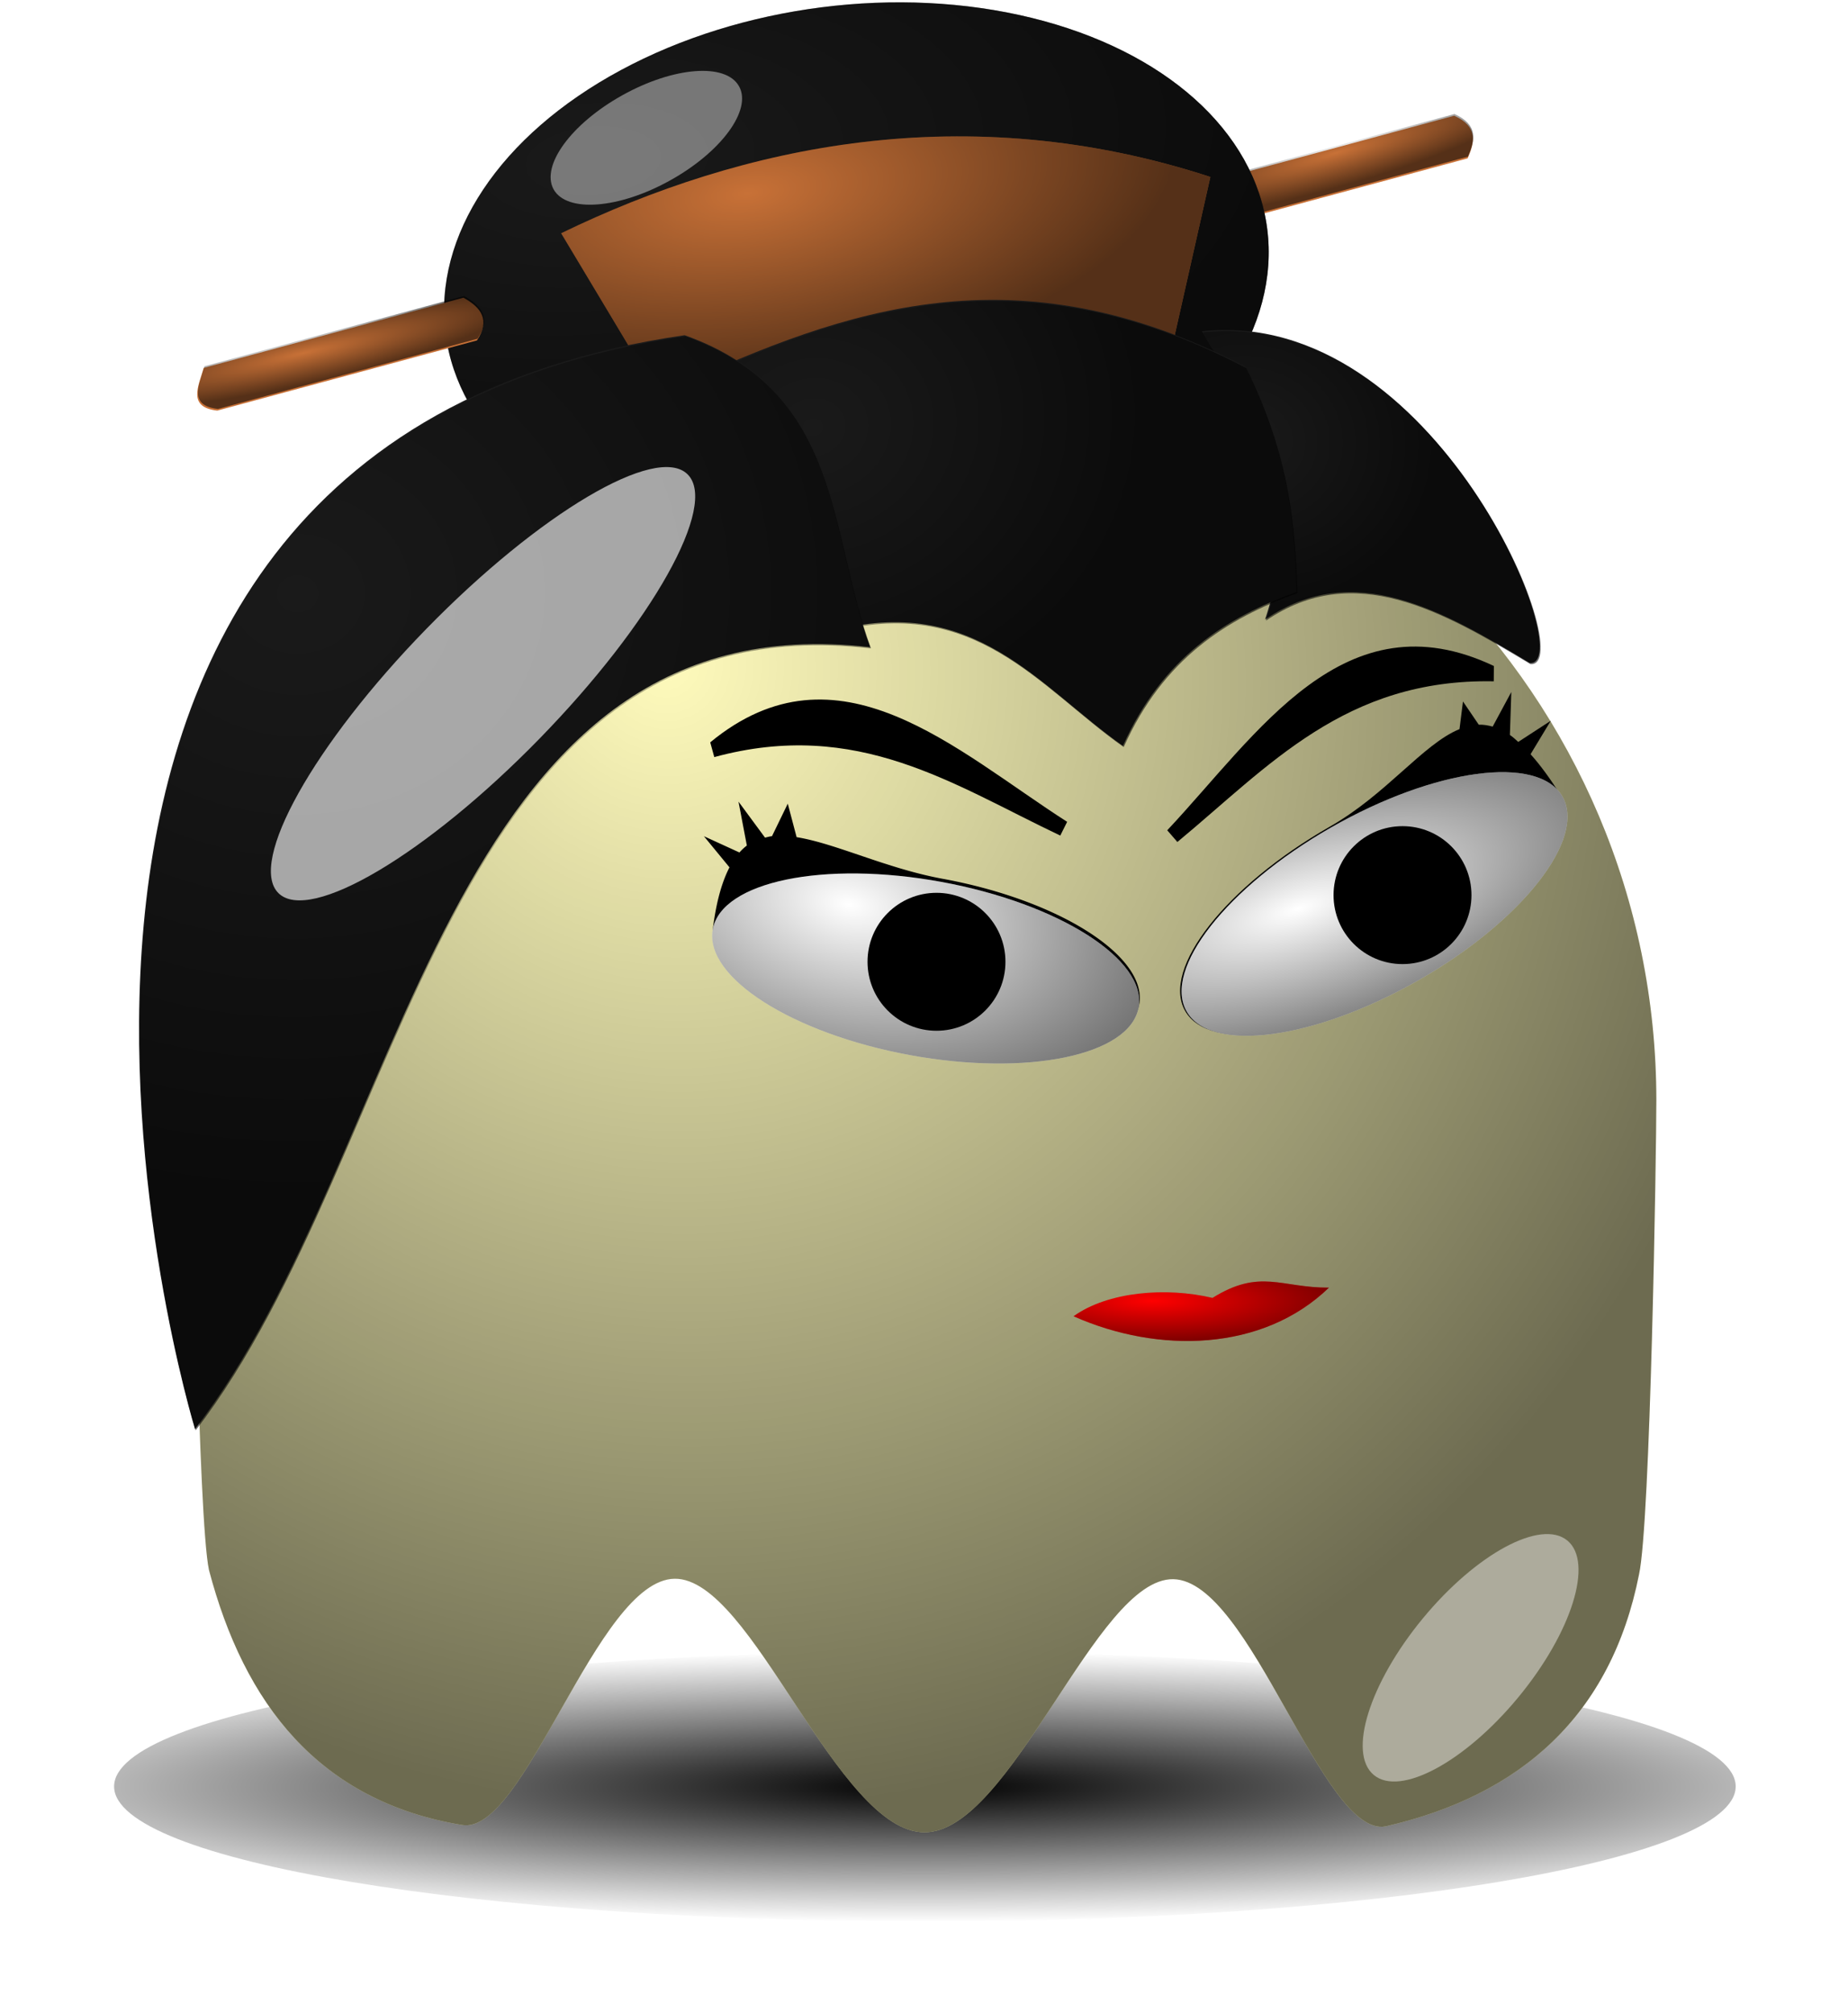 <svg version="1.0" width="117.026" height="127.478" xmlns:xlink="http://www.w3.org/1999/xlink" xmlns="http://www.w3.org/2000/svg"><defs><radialGradient id="prefix__d" gradientUnits="userSpaceOnUse" cy="506.35" cx="210.89" gradientTransform="matrix(1.403 0 0 .206 -89.845 403.11)" r="68"><stop offset="0"/><stop offset="1" stop-opacity="0"/></radialGradient><radialGradient id="prefix__f" xlink:href="#prefix__a" gradientUnits="userSpaceOnUse" cy="497.96" cx="216.99" gradientTransform="matrix(.716 1.413 -1.354 .686 735.84 -155.77)" r="65"/><radialGradient id="prefix__h" xlink:href="#prefix__a" gradientUnits="userSpaceOnUse" cy="539.77" cx="340.41" gradientTransform="matrix(1.552 .026 -.015 .909 -179.86 44.492)" r="13.702"/><radialGradient id="prefix__i" xlink:href="#prefix__a" gradientUnits="userSpaceOnUse" cy="540.85" cx="341.41" gradientTransform="matrix(1.64 .373 -.142 .626 -141.61 79.047)" r="13.702"/><radialGradient id="prefix__l" xlink:href="#prefix__a" gradientUnits="userSpaceOnUse" cy="506.15" cx="335.16" gradientTransform="matrix(1.05 -.182 .16 .924 -97.577 103.57)" r="19.625"/><radialGradient id="prefix__m" xlink:href="#prefix__a" gradientUnits="userSpaceOnUse" cy="526.93" cx="302.85" gradientTransform="matrix(1.842 -.042 .037 1.647 -274.64 -334.34)" r="23.146"/><radialGradient id="prefix__k" xlink:href="#prefix__a" gradientUnits="userSpaceOnUse" cy="510.65" cx="363.2" gradientTransform="matrix(1.093 .164 -.146 .975 40.507 -46.386)" r="10.696"/><radialGradient id="prefix__c" xlink:href="#prefix__a" gradientUnits="userSpaceOnUse" cy="504.29" cx="296.21" gradientTransform="matrix(1.648 .076 -.038 .828 -172.44 67.764)" r="22.875"/><radialGradient id="prefix__n" xlink:href="#prefix__a" gradientUnits="userSpaceOnUse" cy="462.57" cx="229.36" gradientTransform="matrix(1.608 0 0 .361 -139.59 297.17)" r="11.338"/><radialGradient id="prefix__j" xlink:href="#prefix__a" gradientUnits="userSpaceOnUse" cy="355.79" cx="193.16" gradientTransform="matrix(1.31 -.169 .075 .58 -86.432 192.08)" r="28.833"/><radialGradient id="prefix__o" xlink:href="#prefix__a" gradientUnits="userSpaceOnUse" cy="402.34" cx="31.822" gradientTransform="matrix(1.441 .06 -0 .206 -14.003 322.67)" r="13.167"/><radialGradient id="prefix__b" xlink:href="#prefix__a" gradientUnits="userSpaceOnUse" cy="410.42" cx="124.65" gradientTransform="matrix(1.446 -.022 .016 .239 -61.984 318.91)" r="12.475"/><filter id="prefix__p" height="1.682" width="1.696" y="-.341" x="-.348"><feGaussianBlur stdDeviation="5.465"/></filter><filter id="prefix__g" height="1.738" width="2.811" y="-.369" x="-.906"><feGaussianBlur stdDeviation="4.151"/></filter><filter id="prefix__e" height="1.68" width="1.14" y="-.34" x="-.07"><feGaussianBlur stdDeviation="3.968"/></filter><filter id="prefix__q" height="1.615" width="1.43" y="-.307" x="-.215"><feGaussianBlur stdDeviation="1.523"/></filter><linearGradient id="prefix__a"><stop offset="0" stop-opacity="0"/><stop offset="1" stop-opacity=".572"/></linearGradient></defs><g transform="translate(-90.473 -248.576) scale(.713)"><path d="M232.983 365.146l23.062-6.234c2.152.97 1.815 2.356 1.198 3.785l-23.062 6.234z" fill="#c87137"/><path transform="matrix(.965 -.261 .302 .953 0 0)" d="M112.01 413.67h23.89c1.76 1.5 1.02 2.75 0 3.97h-23.89z" fill="url(#prefix__b)"/><ellipse transform="rotate(-7.249 -3252.7 2936.179) scale(1.608)" cx="310.125" cy="516.25" rx="22.875" ry="15.25" fill="#1a1a1a"/><ellipse transform="rotate(-7.249 -3252.7 2936.179) scale(1.608)" cx="310.125" cy="516.25" rx="22.875" ry="15.25" fill="url(#prefix__c)"/><path d="M176.73 369.35c16.12-7.83 36-12.08 57.66-5L231 379.4l-44.01 7.05z" fill="#c87137"/><path transform="matrix(1.059 0 0 .857 -9.118 72.48)" d="M274 507.36c0 7.73-30.46 14-68 14s-68-6.27-68-14 30.46-14 68-14 68 6.27 68 14z" fill="url(#prefix__d)" filter="url(#prefix__e)"/><path d="M274 446.36c0 4.85-.53 37.56-1.54 42.11-2.47 12.46-10.48 19.63-22.51 22.36-5.59 1.04-11.95-21.82-18.85-21.95-6.9-.13-14.34 22.48-22.1 22.48-7.8 0-15.27-22.62-22.2-22.52-6.93.11-13.31 22.94-18.91 21.86-12.68-2.1-19.32-10.78-22.44-22.64-.95-4.42-1.45-37-1.45-41.7 0-35.88 29.12-65 65-65 35.88 0 65 29.12 65 65z" fill="#fffbbc"/><path transform="translate(-31 -85)" d="M305 531.36c0 4.85-.53 37.56-1.54 42.11-2.47 12.46-10.48 19.63-22.51 22.36-5.59 1.04-11.95-21.82-18.85-21.95-6.9-.13-14.34 22.48-22.1 22.48-7.8 0-15.27-22.62-22.2-22.52-6.93.11-13.31 22.94-18.91 21.86-12.68-2.1-19.32-10.78-22.44-22.64-.95-4.42-1.45-37-1.45-41.7 0-35.88 29.12-65 65-65 35.88 0 65 29.12 65 65z" fill="url(#prefix__f)"/><path transform="rotate(39.533 265.349 500.258)" d="M262 501.86c0 7.45-2.46 13.5-5.5 13.5s-5.5-6.05-5.5-13.5 2.46-13.5 5.5-13.5 5.5 6.05 5.5 13.5z" fill="#fff" fill-opacity=".434" filter="url(#prefix__g)"/><path d="M192.48 419.825l.743 3.9a4.531 4.531 0 00-.659.617l-3.156-1.445 2.272 2.764c-.631 1.22-1.136 2.903-1.445 5.218-.56 4.264 7.056 9.258 17.493 11.18 10.437 1.908 19.57.028 20.34-4.208.786-4.25-7.055-9.273-17.492-11.18-4.994-.926-9.44-3.129-12.934-3.69l-.785-2.974-1.403 2.89c-.21.014-.421.084-.617.126z"/><ellipse transform="matrix(1.38 .254 -.254 1.38 -129.21 -408.2)" cx="345.853" cy="547.1" rx="13.702" ry="5.571" fill="#fff"/><path d="M261.119 410.09l-1.655 3.072c-.421-.113-.828-.183-1.235-.169l-1.403-2.062-.308 2.455c-3.24 1.319-6.481 5.794-11.531 8.67-9.203 5.274-14.982 12.61-12.836 16.356 2.132 3.745 11.39 2.511 20.593-2.764 9.217-5.26 14.954-12.555 12.808-16.3-.968-1.571-1.88-2.792-2.722-3.732l1.796-2.973-2.89 1.88c-.252-.225-.49-.45-.743-.618z"/><ellipse transform="rotate(-29.751 -270.393 1042.981) scale(1.403)" cx="345.853" cy="547.1" rx="13.702" ry="5.571" fill="#fff"/><ellipse transform="matrix(1.38 .254 -.254 1.38 -129.21 -408.2)" cx="345.853" cy="547.1" rx="13.702" ry="5.571" fill="url(#prefix__h)"/><ellipse transform="rotate(-29.751 -270.393 1042.981) scale(1.403)" cx="345.853" cy="547.1" rx="13.702" ry="5.571" fill="url(#prefix__i)"/><circle transform="translate(-279.39 -333.11) scale(1.403)" cx="348.864" cy="546.799" r="4.366"/><circle transform="translate(-238 -339.03) scale(1.403)" cx="348.864" cy="546.799" r="4.366"/><path d="M189.97 414.56l.36 1.31c12.74-3.46 21.21 2.45 30.73 6.97l.61-1.22c-9.91-6.35-20.35-16.41-31.7-7.06zM259.57 407.78l-.01 1.36c-13.21-.25-19.98 7.55-28.1 14.27l-.9-1.04c8.06-8.58 15.73-20.88 29.01-14.59z" fill-rule="evenodd"/><path d="M233.638 378.052c4.25 7.196 9.539 13.86 5.611 25.601 7.828-5.359 15.67-.856 23.497 3.858 4.503.35-8.29-31.69-29.108-29.46z" fill="#1a1a1a" fill-rule="evenodd"/><path d="M176.73 369.35c16.12-7.83 36-12.08 57.66-5L231 379.4l-44.01 7.05z" fill="url(#prefix__j)"/><path d="M360 504.25c3.03 5.13 6.8 9.88 4 18.25 5.58-3.82 11.17-.61 16.75 2.75 3.21.25-5.91-22.59-20.75-21z" transform="translate(-271.37 -329.31) scale(1.403)" fill="url(#prefix__k)" fill-rule="evenodd"/><path d="M186.995 382.962c14.87-6.804 30.118-12.401 50.5-1.754 3.886 7.842 4.35 13.986 4.56 19.99-6.285 2.273-11.924 5.836-15.431 13.677-7.505-5.288-13.2-13.62-25.952-10.17-2.833-6.902-6.228-13.916-13.677-21.743z" fill="#1a1a1a" fill-rule="evenodd"/><path d="M326.75 507.75c10.6-4.85 21.47-8.84 36-1.25 2.77 5.59 3.1 9.97 3.25 14.25-4.48 1.62-8.5 4.16-11 9.75-5.35-3.77-9.41-9.71-18.5-7.25-2.02-4.92-4.44-9.92-9.75-15.5z" transform="translate(-271.37 -329.31) scale(1.403)" fill="url(#prefix__l)" fill-rule="evenodd"/><path d="M187.696 378.403c14.014 4.98 12.752 17.59 16.483 27.705-38.1-4.419-40.948 44.805-59.97 69.439 0 0-26.653-86.974 43.487-97.144z" fill="#1a1a1a" fill-rule="evenodd"/><path d="M327.25 504.5c9.99 3.55 9.09 12.54 11.75 19.75-27.16-3.15-29.19 31.94-42.75 49.5 0 0-19-62 31-69.25z" transform="translate(-271.37 -329.31) scale(1.403)" fill="url(#prefix__m)" fill-rule="evenodd"/><path d="M144.985 381.307l23.063-6.235c1.582.866 2.408 1.988 1.201 3.795l-23.063 6.234c-2.659-.295-1.68-2.154-1.201-3.794z" fill="#c87137"/><path d="M234.58 463.9c4.23-2.64 6.1-.89 10.34-.91-5.87 5.68-15.14 5.89-22.68 2.54 3.05-2.19 8.21-2.61 12.34-1.63z" fill="red" fill-rule="evenodd"/><path d="M234.58 463.9c4.23-2.64 6.1-.89 10.34-.91-5.87 5.68-15.14 5.89-22.68 2.54 3.05-2.19 8.21-2.61 12.34-1.63z" fill="url(#prefix__n)" fill-rule="evenodd"/><path transform="matrix(.965 -.261 .302 .953 0 0)" d="M23.158 406.3h23.891c1.248 1.25 1.697 2.55 0 3.98H23.158c-2.448-.98-.953-2.52 0-3.98z" fill="url(#prefix__o)"/><path d="M174.8 414.24c-10.02 10.27-20.4 16.42-23.17 13.72-2.76-2.7 3.13-13.23 13.15-23.5 10.03-10.27 20.41-16.41 23.17-13.71 2.77 2.7-3.12 13.22-13.15 23.49z" fill="#fff" fill-opacity=".627" filter="url(#prefix__p)"/><path d="M186.4 364.66c-4.54 2.53-9.18 2.88-10.34.79-1.16-2.1 1.58-5.85 6.13-8.37 4.55-2.53 9.18-2.88 10.34-.78 1.17 2.09-1.58 5.84-6.13 8.36z" fill="#fff" fill-opacity=".416" filter="url(#prefix__q)"/></g></svg>